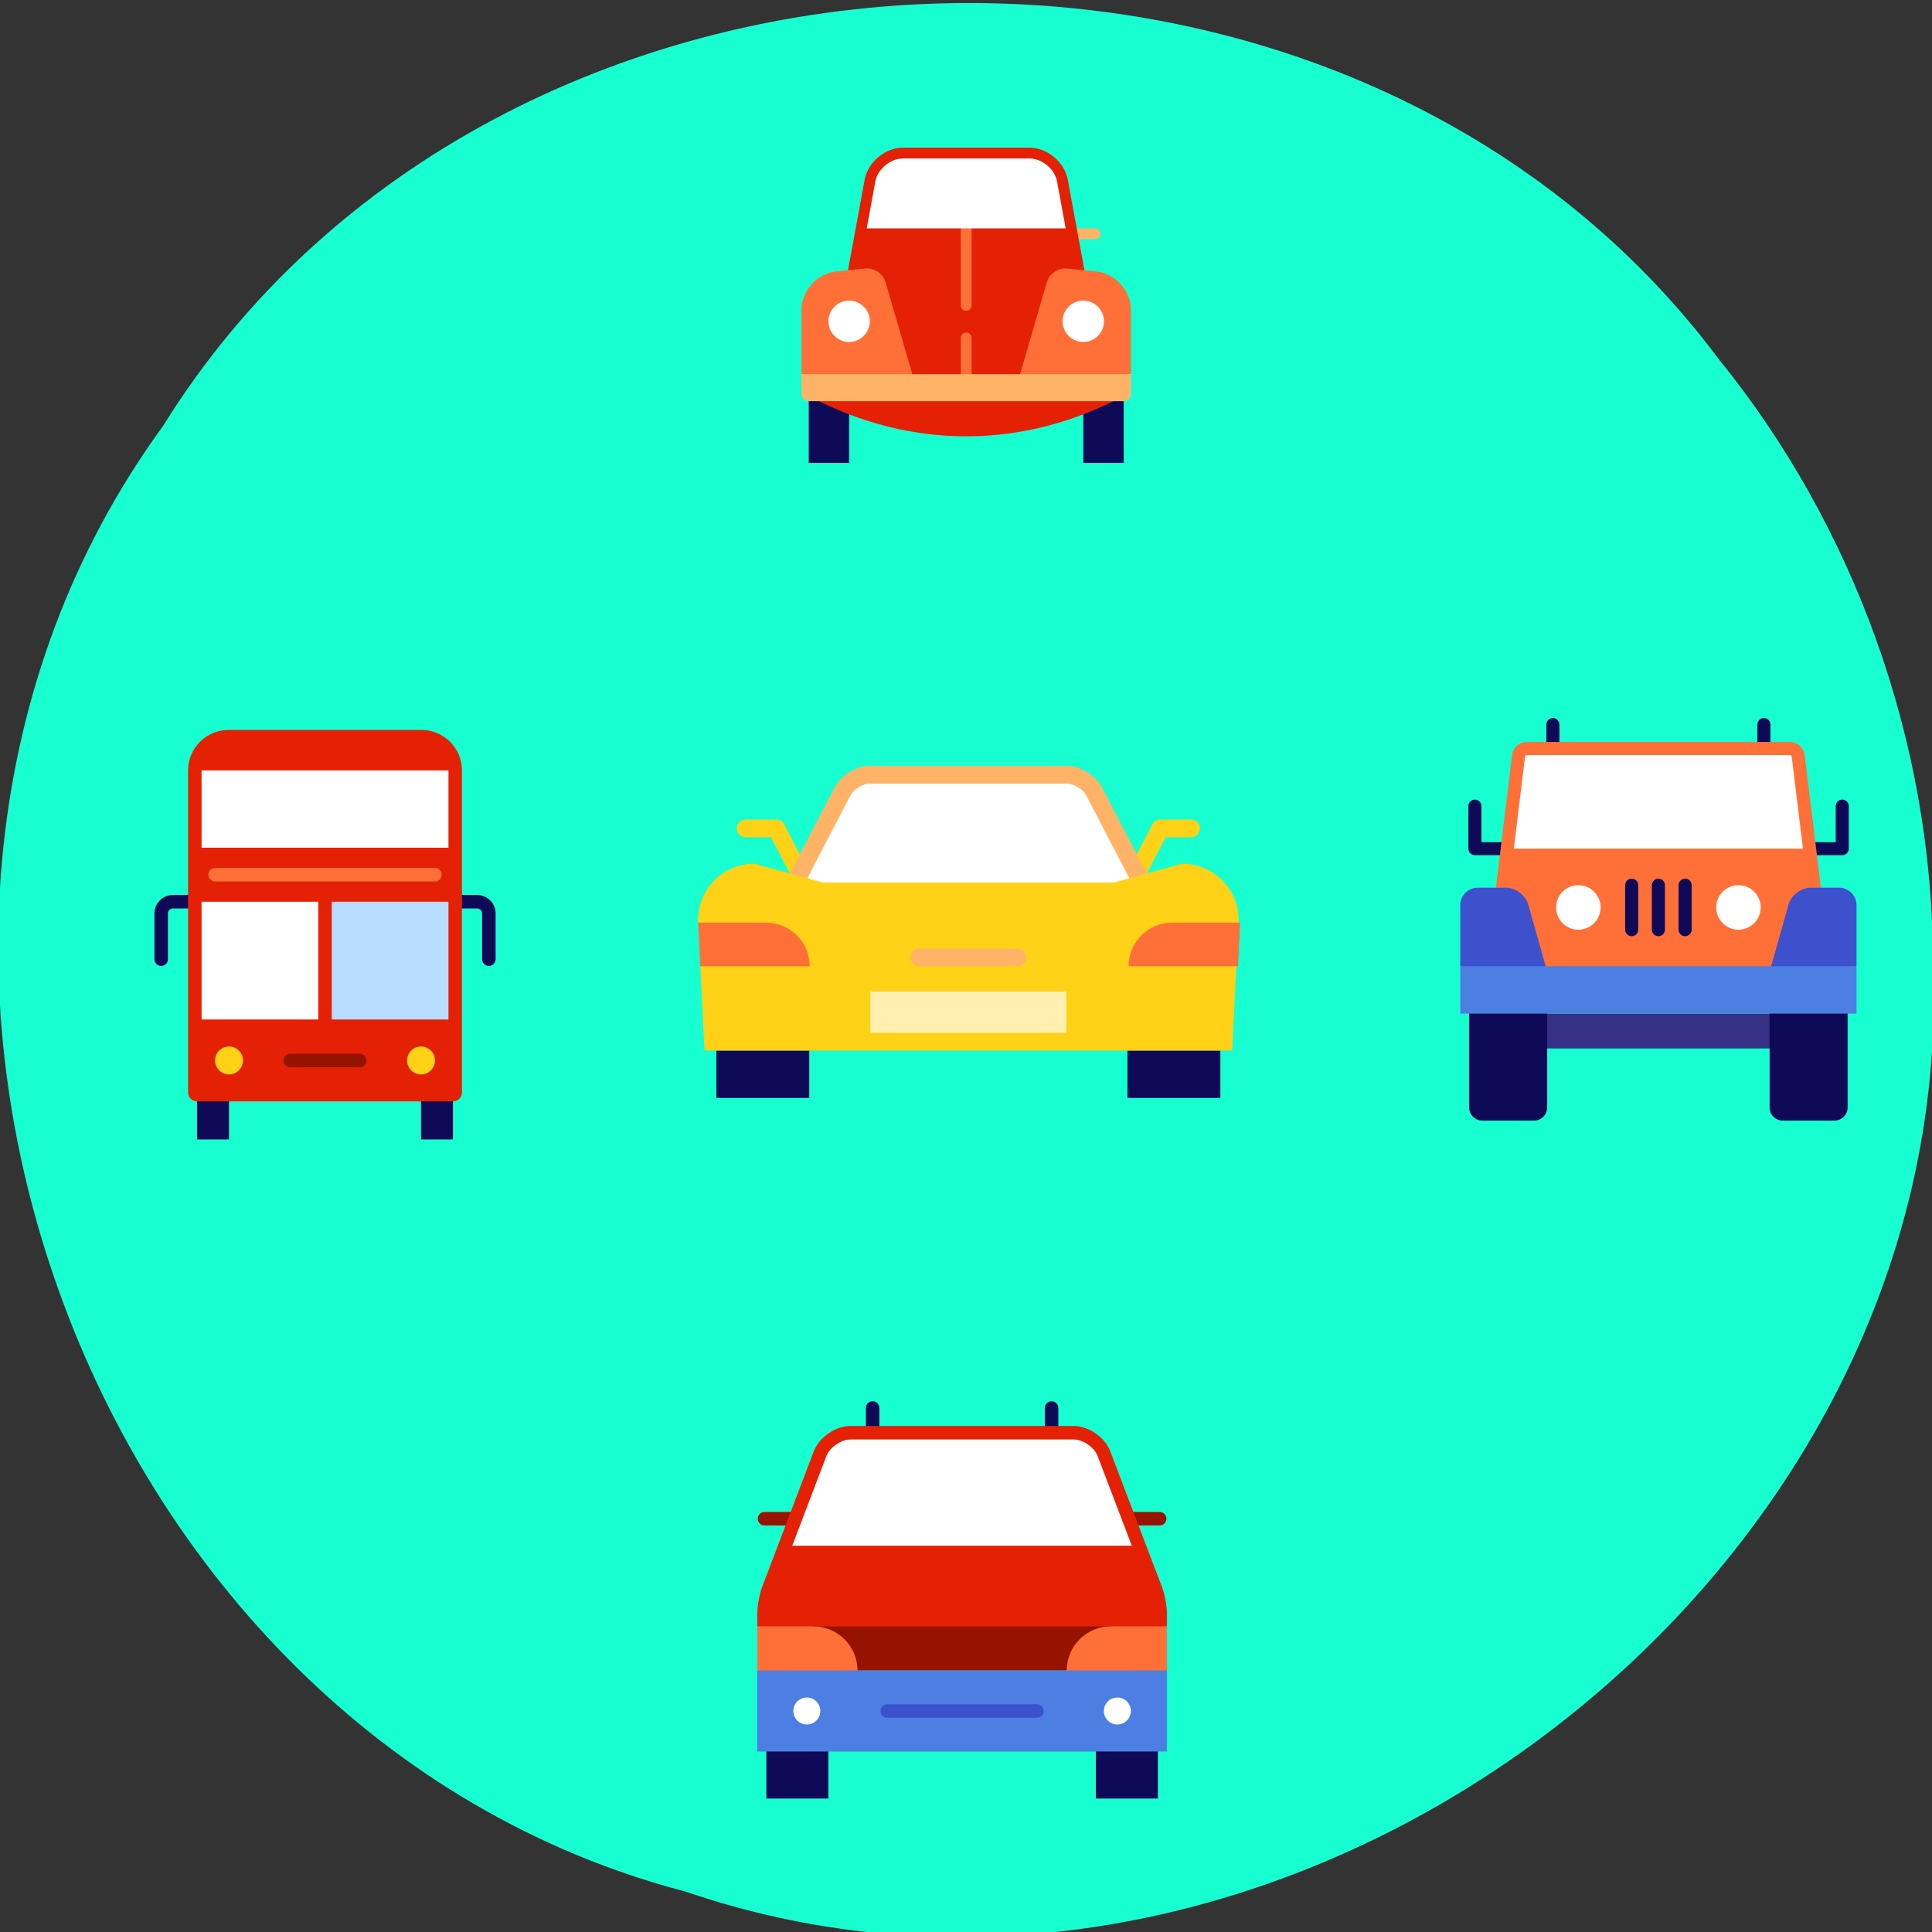 <?xml version="1.0" encoding="UTF-8" standalone="no"?>
<!-- Created with Inkscape (http://www.inkscape.org/) -->

<svg
   xmlns:dc="http://purl.org/dc/elements/1.1/"
   xmlns:cc="http://creativecommons.org/ns#"
   xmlns:rdf="http://www.w3.org/1999/02/22-rdf-syntax-ns#"
   xmlns:svg="http://www.w3.org/2000/svg"
   xmlns="http://www.w3.org/2000/svg"
   xmlns:sodipodi="http://sodipodi.sourceforge.net/DTD/sodipodi-0.dtd"
   xmlns:inkscape="http://www.inkscape.org/namespaces/inkscape"
   height="1000"
   width="1000"
   sodipodi:docname="bild18.svg"
   version="1.1"
   id="svg4946"
   inkscape:version="0.92.2 (5c3e80d, 2017-08-06)">
  <rect width="100%" height="100%" fill="#333333" stroke="none"/>
  <sodipodi:namedview
     id="base"
     pagecolor="#ffffff"
     bordercolor="#666666"
     borderopacity="1.0"
     inkscape:pageopacity="0.0"
     inkscape:pageshadow="2"
     inkscape:zoom="0.70710678"
     inkscape:cx="-234.9533"
     inkscape:cy="417.67712"
     inkscape:document-units="px"
     inkscape:current-layer="g7938"
     showgrid="false"
     showguides="true"
     inkscape:window-width="1920"
     inkscape:window-height="1017"
     inkscape:window-x="-8"
     inkscape:window-y="-8"
     inkscape:window-maximized="1"
     showborder="true"
     inkscape:showpageshadow="false"
     inkscape:guide-bbox="true">
    <sodipodi:guide
       position="0,1000"
       orientation="1,0"
       id="guide4948"
       inkscape:locked="false"
       inkscape:label=""
       inkscape:color="rgb(0,0,255)" />
    <sodipodi:guide
       position="1000,938"
       orientation="1,0"
       id="guide4950"
       inkscape:locked="false" />
    <sodipodi:guide
       position="1000,1000"
       orientation="0,1"
       id="guide7104"
       inkscape:locked="false"
       inkscape:label=""
       inkscape:color="rgb(0,0,255)" />
    <sodipodi:guide
       position="0,800"
       orientation="0,1"
       id="guide7108"
       inkscape:locked="false"
       inkscape:label=""
       inkscape:color="rgb(0,0,255)" />
    <sodipodi:guide
       position="0,800"
       orientation="1,0"
       id="guide7110"
       inkscape:locked="false"
       inkscape:label=""
       inkscape:color="rgb(0,0,255)" />
    <sodipodi:guide
       position="200,1000"
       orientation="1,0"
       id="guide7112"
       inkscape:locked="false"
       inkscape:label=""
       inkscape:color="rgb(0,0,255)" />
    <sodipodi:guide
       position="1000,200"
       orientation="0,1"
       id="guide7139"
       inkscape:locked="false"
       inkscape:label=""
       inkscape:color="rgb(0,0,255)" />
    <sodipodi:guide
       position="800,800"
       orientation="1,0"
       id="guide7141"
       inkscape:locked="false"
       inkscape:label=""
       inkscape:color="rgb(0,0,255)" />
    <sodipodi:guide
       position="800,200"
       orientation="0,1"
       id="guide7143"
       inkscape:locked="false" />
    <sodipodi:guide
       position="500,500"
       orientation="0,1"
       id="guide7747"
       inkscape:locked="false"
       inkscape:label=""
       inkscape:color="rgb(0,0,255)" />
    <sodipodi:guide
       position="500,500"
       orientation="1,0"
       id="guide7749"
       inkscape:locked="false"
       inkscape:label=""
       inkscape:color="rgb(0,0,255)" />
    <sodipodi:guide
       position="200,800"
       orientation="0,1"
       id="guide7908"
       inkscape:locked="false" />
  </sodipodi:namedview>
  <defs
     id="defs4" />
  <g
     inkscape:groupmode="layer"
     id="layer10"
     inkscape:label="Aufzählung">
    <g
       id="g7938"
       inkscape:groupmode="layer"
       inkscape:label="Kreis"
       style="display:inline">
      <path
         style="fill:#17ffd1;fill-opacity:1;stroke:#17ffd1;stroke-width:1;stroke-opacity:1"
         d="M 1000.008,496.815 C 1014.344,821.001 661.757,1083.688 355.252,978.678 41.527,896.824 -106.43,482.729 84.816,220.762 255.789,-54.901 695.054,-73.831 889.131,186.074 959.583,272.912 999.324,383.927 1000,495.733"
         id="path7936"
         inkscape:connector-curvature="0" />
    </g>
    <g
       inkscape:groupmode="layer"
       id="layer13"
       inkscape:label="Auto3">
      <g
         id="g8294"
         transform="matrix(0.548,0,0,0.548,361.332,342.078)">
        <g
           id="g8204">
          <path
             id="path8200"
             d="m 116.548,248.42 c 1.298,0 2.614,-0.304 3.845,-0.944 4.087,-2.128 5.676,-7.165 3.548,-11.252 L 81.33,154.36 c -1.437,-2.76 -4.289,-4.49 -7.4,-4.49 H 44.865 c -4.607,0 -8.342,3.735 -8.342,8.342 0,4.607 3.735,8.342 8.342,8.342 h 24.001 l 40.274,77.374 c 1.487,2.856 4.396,4.492 7.408,4.492 z"
             style="fill:#ffd117"
             inkscape:connector-curvature="0" />
          <path
             id="path8202"
             d="m 393.976,248.42 c -1.298,0 -2.614,-0.304 -3.845,-0.944 -4.087,-2.128 -5.676,-7.165 -3.548,-11.252 l 42.612,-81.864 c 1.437,-2.76 4.289,-4.49 7.4,-4.49 h 29.063 c 4.607,0 8.342,3.735 8.342,8.342 0,4.607 -3.735,8.342 -8.342,8.342 h -24.001 l -40.274,77.374 c -1.487,2.856 -4.396,4.492 -7.407,4.492 z"
             style="fill:#ffd117"
             inkscape:connector-curvature="0" />
        </g>
        <path
           id="path8206"
           d="M 381.207,118.924 C 375.557,108.071 360.925,99.191 348.689,99.191 H 161.836 c -12.236,0 -26.868,8.88 -32.518,19.733 l -42.612,81.863 23.384,55.616 h 290.343 l 23.384,-55.616 z"
           style="fill:#ffb367"
           inkscape:connector-curvature="0" />
        <path
           id="path8208"
           d="m 117.812,242.748 h 274.901 l 14.659,-37.42 -40.965,-78.699 c -2.773,-5.326 -11.714,-10.752 -17.718,-10.752 H 161.836 c -6.004,0 -14.946,5.426 -17.718,10.752 l -40.965,78.699 z"
           style="fill:#ffffff"
           inkscape:connector-curvature="0" />
        <g
           id="g8214">
          <rect
             id="rect8210"
             height="44.771"
             width="87.774"
             style="fill:#0e0a57"
             y="368.037"
             x="17.224" />
          <rect
             id="rect8212"
             height="44.771"
             width="87.774"
             style="fill:#0e0a57"
             y="368.037"
             x="405.521" />
        </g>
        <path
           id="path8216"
           d="m 457.139,191.58 -64.426,17.797 H 117.812 L 53.386,191.58 c -30.645,0 -54.626,25.016 -53.336,55.616 l 71.99,24.516 -69.932,16.685 3.993,79.643 h 498.323 l 3.993,-79.643 -69.932,-16.685 71.99,-24.516 c 1.29,-30.599 -22.692,-55.616 -53.336,-55.616 z"
           style="fill:#ffd117"
           inkscape:connector-curvature="0" />
        <g
           id="g8222">
          <path
             id="path8218"
             d="m 512,247.197 c 0,0.044 0,0.089 0,0.133 l -2.058,41.067 H 406.64 c 0,-22.747 18.442,-41.201 41.201,-41.201 H 512 Z"
             style="fill:#ff7039"
             inkscape:connector-curvature="0" />
          <path
             id="path8220"
             d="M 105.409,288.397 H 2.108 L 0.05,247.33 c 0,-0.044 0,-0.089 0,-0.133 h 64.159 c 22.758,0 41.2,18.453 41.2,41.2 z"
             style="fill:#ff7039"
             inkscape:connector-curvature="0" />
        </g>
        <rect
           id="rect8224"
           height="38.987"
           width="185.058"
           style="fill:#fff0b2"
           y="312.376"
           x="162.733" />
        <path
           id="path8226"
           d="m 301.526,288.397 h -92.53 c -4.607,0 -8.342,-3.735 -8.342,-8.342 0,-4.607 3.735,-8.342 8.342,-8.342 h 92.53 c 4.607,0 8.342,3.735 8.342,8.342 0.001,4.607 -3.734,8.342 -8.342,8.342 z"
           style="fill:#ffb367"
           inkscape:connector-curvature="0" />
        <g
           id="g8228" />
        <g
           id="g8230" />
        <g
           id="g8232" />
        <g
           id="g8234" />
        <g
           id="g8236" />
        <g
           id="g8238" />
        <g
           id="g8240" />
        <g
           id="g8242" />
        <g
           id="g8244" />
        <g
           id="g8246" />
        <g
           id="g8248" />
        <g
           id="g8250" />
        <g
           id="g8252" />
        <g
           id="g8254" />
        <g
           id="g8256" />
      </g>
      <g
         id="g8475"
         transform="matrix(0.414,0,0,0.414,391.997,722.11)">
        <g
           id="g8367">
          <path
             id="path8363"
             d="m 144.143,7.621 c -4.661,0 -8.44,3.779 -8.44,8.44 v 33.758 h 16.879 V 16.06 c 0.001,-4.66 -3.778,-8.439 -8.439,-8.439 z"
             style="fill:#0e0a57"
             inkscape:connector-curvature="0" />
          <path
             id="path8365"
             d="m 367.857,7.621 c -4.662,0 -8.44,3.779 -8.44,8.44 v 33.758 h 16.879 V 16.06 c 0,-4.66 -3.777,-8.439 -8.439,-8.439 z"
             style="fill:#0e0a57"
             inkscape:connector-curvature="0" />
        </g>
        <g
           id="g8373">
          <path
             id="path8369"
             d="m 502.998,146.099 h -52.135 v 16.879 h 52.135 c 4.662,0 8.44,-3.779 8.44,-8.44 0,-4.661 -3.778,-8.439 -8.44,-8.439 z"
             style="fill:#961300"
             inkscape:connector-curvature="0" />
          <path
             id="path8371"
             d="m 9.002,146.099 c -4.661,0 -8.44,3.779 -8.44,8.44 0,4.661 3.779,8.44 8.44,8.44 H 61.137 V 146.1 H 9.002 Z"
             style="fill:#961300"
             inkscape:connector-curvature="0" />
        </g>
        <path
           id="path8375"
           d="M 505.946,240.058 486.22,188.295 441.209,70.141 C 434.649,52.778 414.09,38.566 395.523,38.566 H 116.477 c -18.567,0 -39.205,14.178 -45.855,31.519 L 25.645,188.295 5.964,240.024 C 2.678,248.711 0,263.407 0,272.691 v 16.429 l 256,33.758 256,-33.758 v -16.429 c 0,-9.284 -2.723,-23.969 -6.054,-32.633 z"
           style="fill:#e42105"
           inkscape:connector-curvature="0" />
        <path
           id="path8377"
           d="M 468.158,188.295 425.42,76.107 C 421.333,65.293 407.084,55.445 395.524,55.445 H 116.477 c -11.599,0 -25.943,9.859 -30.079,20.642 L 43.653,188.295 Z"
           style="fill:#ffffff"
           inkscape:connector-curvature="0" />
        <g
           id="g8383">
          <rect
             id="rect8379"
             height="81.301"
             width="77.543"
             style="fill:#0e0a57"
             y="423.078"
             x="11.253" />
          <rect
             id="rect8381"
             height="81.301"
             width="77.543"
             style="fill:#0e0a57"
             y="423.078"
             x="423.205" />
        </g>
        <polygon
           id="polygon8385"
           points="125.209,344.303 70.026,289.12 441.974,289.12 386.791,344.303 "
           style="fill:#961300" />
        <g
           id="g8391">
          <path
             id="path8387"
             d="M 125.209,344.303 62.604,366.808 0,344.303 V 289.12 h 70.026 c 30.472,0 55.183,24.711 55.183,55.183 z"
             style="fill:#ff7039"
             inkscape:connector-curvature="0" />
          <path
             id="path8389"
             d="m 512,289.12 v 55.183 l -62.605,22.505 -62.605,-22.505 c 0,-30.472 24.711,-55.183 55.183,-55.183 z"
             style="fill:#ff7039"
             inkscape:connector-curvature="0" />
        </g>
        <rect
           id="rect8393"
           height="101.275"
           width="512"
           style="fill:#4c7fe1"
           y="344.309"
           x="0" />
        <g
           id="g8399">
          <path
             id="path8395"
             d="m 61.89,378.061 c 9.317,0 16.879,7.562 16.879,16.879 0,9.317 -7.562,16.879 -16.879,16.879 -9.317,0 -16.879,-7.562 -16.879,-16.879 0,-9.317 7.562,-16.879 16.879,-16.879 z"
             style="fill:#ffffff"
             inkscape:connector-curvature="0" />
          <path
             id="path8397"
             d="m 450.11,378.061 c 9.317,0 16.879,7.562 16.879,16.879 0,9.317 -7.562,16.879 -16.879,16.879 -9.317,0 -16.879,-7.562 -16.879,-16.879 0,-9.317 7.562,-16.879 16.879,-16.879 z"
             style="fill:#ffffff"
             inkscape:connector-curvature="0" />
        </g>
        <path
           id="path8401"
           d="M 349.612,403.38 H 162.388 c -4.661,0 -8.44,-3.779 -8.44,-8.44 0,-4.661 3.779,-8.44 8.44,-8.44 h 187.223 c 4.662,0 8.44,3.779 8.44,8.44 0,4.661 -3.777,8.44 -8.439,8.44 z"
           style="fill:#3d51cc"
           inkscape:connector-curvature="0" />
        <g
           id="g8403" />
        <g
           id="g8405" />
        <g
           id="g8407" />
        <g
           id="g8409" />
        <g
           id="g8411" />
        <g
           id="g8413" />
        <g
           id="g8415" />
        <g
           id="g8417" />
        <g
           id="g8419" />
        <g
           id="g8421" />
        <g
           id="g8423" />
        <g
           id="g8425" />
        <g
           id="g8427" />
        <g
           id="g8429" />
        <g
           id="g8431" />
      </g>
      <g
         id="g8596"
         transform="matrix(0.407,0,0,0.407,754.193,371.632)">
        <g
           id="g8486">
          <path
             id="path8478"
             d="m 30.945,157.865 v -45.808 c 0,-4.588 -3.719,-8.307 -8.307,-8.307 -4.588,0 -8.307,3.719 -8.307,8.307 v 54.115 c 0,4.588 3.719,8.307 8.307,8.307 h 43.83 V 157.866 H 30.945 Z"
             style="fill:#0e0a57"
             inkscape:connector-curvature="0" />
          <path
             id="path8480"
             d="m 489.817,103.75 c -4.588,0 -8.307,3.719 -8.307,8.307 v 45.808 h -35.996 v 16.613 h 44.303 c 4.588,0 8.307,-3.719 8.307,-8.307 v -54.115 c 0,-4.587 -3.719,-8.306 -8.307,-8.306 z"
             style="fill:#0e0a57"
             inkscape:connector-curvature="0" />
          <path
             id="path8482"
             d="m 121.816,0 c -4.588,0 -8.307,3.719 -8.307,8.307 v 33.227 h 16.613 V 8.307 C 130.123,3.719 126.404,0 121.816,0 Z"
             style="fill:#0e0a57"
             inkscape:connector-curvature="0" />
          <path
             id="path8484"
             d="m 390.165,0 c -4.588,0 -8.307,3.719 -8.307,8.307 v 33.227 h 16.613 V 8.307 C 398.472,3.719 394.754,0 390.165,0 Z"
             style="fill:#0e0a57"
             inkscape:connector-curvature="0" />
        </g>
        <path
           id="path8488"
           d="M 442.027,46.944 C 440.908,37.873 432.535,30.452 423.398,30.452 H 88.591 c -9.137,0 -17.522,7.421 -18.629,16.492 l -20.634,168.86 63.308,121.998 H 399.352 L 462.66,215.804 Z"
           style="fill:#ff7039"
           inkscape:connector-curvature="0" />
        <path
           id="path8490"
           d="M 439.859,166.174 425.537,48.978 c -0.092,-0.75 -1.393,-1.912 -2.141,-1.912 H 88.591 c -0.749,0 -2.048,1.15 -2.139,1.893 L 72.13,166.174 Z"
           style="fill:#ffffff"
           inkscape:connector-curvature="0" />
        <rect
           id="rect8492"
           height="44.303"
           width="304.99"
           style="fill:#353185"
           y="375.952"
           x="103.501" />
        <g
           id="g8498">
          <path
             id="path8494"
             d="m 15.348,364.871 v 130.516 c 0,9.137 7.476,16.613 16.613,16.613 h 66 c 9.137,0 16.613,-7.476 16.613,-16.613 V 364.871 Z"
             style="fill:#0e0a57"
             inkscape:connector-curvature="0" />
          <path
             id="path8496"
             d="m 397.414,364.871 v 130.516 c 0,9.137 7.476,16.613 16.613,16.613 h 65.989 c 9.137,0 16.613,-7.476 16.613,-16.613 V 364.871 Z"
             style="fill:#0e0a57"
             inkscape:connector-curvature="0" />
        </g>
        <g
           id="g8504">
          <circle
             id="circle8500"
             r="28.312"
             cy="240.907"
             cx="154.195"
             style="fill:#ffffff" />
          <circle
             id="circle8502"
             r="28.312"
             cy="240.907"
             cx="357.788"
             style="fill:#ffffff" />
        </g>
        <g
           id="g8512">
          <path
             id="path8506"
             d="m 222.018,277.528 c -4.588,0 -8.307,-3.719 -8.307,-8.307 v -56.623 c 0,-4.588 3.719,-8.307 8.307,-8.307 4.588,0 8.307,3.719 8.307,8.307 v 56.623 c -10e-4,4.588 -3.72,8.307 -8.307,8.307 z"
             style="fill:#0e0a57"
             inkscape:connector-curvature="0" />
          <path
             id="path8508"
             d="m 255.991,277.528 c -4.588,0 -8.307,-3.719 -8.307,-8.307 v -56.623 c 0,-4.588 3.719,-8.307 8.307,-8.307 4.588,0 8.307,3.719 8.307,8.307 v 56.623 c 0,4.588 -3.719,8.307 -8.307,8.307 z"
             style="fill:#0e0a57"
             inkscape:connector-curvature="0" />
          <path
             id="path8510"
             d="m 289.965,277.528 c -4.588,0 -8.307,-3.719 -8.307,-8.307 v -56.623 c 0,-4.588 3.719,-8.307 8.307,-8.307 4.588,0 8.307,3.719 8.307,8.307 v 56.623 c -10e-4,4.588 -3.72,8.307 -8.307,8.307 z"
             style="fill:#0e0a57"
             inkscape:connector-curvature="0" />
        </g>
        <g
           id="g8518">
          <path
             id="path8514"
             d="M 112.637,315.651 58.333,337.802 4.029,315.651 v -77.696 c 0,-12.183 9.968,-22.151 22.151,-22.151 h 23.148 12.959 c 12.183,0 24.854,9.592 28.165,21.321 z"
             style="fill:#3d51cc"
             inkscape:connector-curvature="0" />
          <path
             id="path8516"
             d="m 507.949,237.955 0.011,77.696 -54.304,22.151 -54.304,-22.151 22.173,-78.526 c 3.312,-11.729 15.993,-21.321 28.176,-21.321 h 12.959 23.137 c 12.184,0 22.152,9.968 22.152,22.151 z"
             style="fill:#3d51cc"
             inkscape:connector-curvature="0" />
        </g>
        <polygon
           id="polygon8520"
           points="4.029,375.947 507.971,375.947 507.96,315.651 4.029,315.651 "
           style="fill:#4c7fe1" />
        <g
           id="g8522" />
        <g
           id="g8524" />
        <g
           id="g8526" />
        <g
           id="g8528" />
        <g
           id="g8530" />
        <g
           id="g8532" />
        <g
           id="g8534" />
        <g
           id="g8536" />
        <g
           id="g8538" />
        <g
           id="g8540" />
        <g
           id="g8542" />
        <g
           id="g8544" />
        <g
           id="g8546" />
        <g
           id="g8548" />
        <g
           id="g8550" />
      </g>
    </g>
    <g
       inkscape:groupmode="layer"
       id="layer15"
       inkscape:label="Auto5" />
    <g
       inkscape:groupmode="layer"
       id="layer14"
       inkscape:label="Auto4" />
    <g
       inkscape:groupmode="layer"
       id="layer12"
       inkscape:label="Auto2">
      <g
         style="display:inline"
         id="g8168"
         transform="matrix(0.414,0,0,0.414,62.245,377.806)">
        <g
           id="g8083">
          <path
             id="path8077"
             d="m 460.836,295.11 c -4.661,0 -8.44,-3.779 -8.44,-8.44 v -57.255 c 0,-3.413 -2.776,-6.189 -6.189,-6.189 H 65.793 c -3.413,0 -6.189,2.776 -6.189,6.189 v 57.255 c 0,4.661 -3.779,8.44 -8.44,8.44 -4.661,0 -8.44,-3.779 -8.44,-8.44 v -57.255 c 0,-12.72 10.348,-23.068 23.068,-23.068 h 380.415 c 12.72,0 23.068,10.348 23.068,23.068 v 57.255 c 0.001,4.661 -3.778,8.44 -8.439,8.44 z"
             style="fill:#0e0a57"
             inkscape:connector-curvature="0" />
          <rect
             id="rect8079"
             height="58.796"
             width="39.947"
             style="fill:#0e0a57"
             y="453.204"
             x="376.022" />
          <rect
             id="rect8081"
             height="58.796"
             width="39.947"
             style="fill:#0e0a57"
             y="453.204"
             x="96.031" />
        </g>
        <path
           id="path8085"
           d="M 376.588,0 H 135.412 C 107.561,0 84.775,22.787 84.775,50.637 v 402.567 c 0,6.189 5.064,11.253 11.253,11.253 h 319.945 c 6.189,0 11.253,-5.064 11.253,-11.253 V 50.637 C 427.225,22.787 404.438,0 376.588,0 Z"
           style="fill:#e42105"
           inkscape:connector-curvature="0" />
        <rect
           id="rect8087"
           height="96.627"
           width="308.697"
           style="fill:#ffffff"
           y="50.637"
           x="101.657" />
        <path
           id="path8089"
           d="M 299.469,421.697 H 212.53 c -4.661,0 -8.44,-3.779 -8.44,-8.44 0,-4.661 3.779,-8.44 8.44,-8.44 h 86.94 c 4.661,0 8.44,3.779 8.44,8.44 0,4.661 -3.78,8.44 -8.441,8.44 z"
           style="fill:#961300"
           inkscape:connector-curvature="0" />
        <rect
           id="rect8091"
           height="147.265"
           width="145.903"
           style="fill:#ffffff"
           y="214.781"
           x="101.657" />
        <rect
           id="rect8093"
           height="147.265"
           width="145.903"
           style="fill:#b8ddff"
           y="214.781"
           x="264.44" />
        <g
           id="g8099">
          <circle
             id="circle8095"
             r="17.442"
             cy="413.257"
             cx="135.978"
             style="fill:#ffd117" />
          <circle
             id="circle8097"
             r="17.442"
             cy="413.257"
             cx="376.022"
             style="fill:#ffd117" />
        </g>
        <path
           id="path8101"
           d="M 393.467,189.468 H 118.533 c -4.661,0 -8.44,-3.779 -8.44,-8.44 0,-4.661 3.779,-8.44 8.44,-8.44 h 274.934 c 4.661,0 8.44,3.779 8.44,8.44 0,4.661 -3.779,8.44 -8.44,8.44 z"
           style="fill:#ff7039"
           inkscape:connector-curvature="0" />
        <g
           id="g8103" />
        <g
           id="g8105" />
        <g
           id="g8107" />
        <g
           id="g8109" />
        <g
           id="g8111" />
        <g
           id="g8113" />
        <g
           id="g8115" />
        <g
           id="g8117" />
        <g
           id="g8119" />
        <g
           id="g8121" />
        <g
           id="g8123" />
        <g
           id="g8125" />
        <g
           id="g8127" />
        <g
           id="g8129" />
        <g
           id="g8131" />
      </g>
    </g>
    <g
       inkscape:groupmode="layer"
       id="layer11"
       inkscape:label="Auto1">
      <g
         style="display:inline"
         id="g8042"
         transform="matrix(0.333,0,0,0.333,414.861,72.763)">
        <g
           id="g7946">
          <rect
             id="rect7942"
             height="118.491"
             width="62.757"
             style="fill:#0e0a57"
             y="382.591"
             x="11.253" />
          <rect
             id="rect7944"
             height="118.491"
             width="62.757"
             style="fill:#0e0a57"
             y="382.591"
             x="437.991" />
        </g>
        <path
           id="path7948"
           d="m 456.243,136.476 h -50.95 v 16.879 h 50.95 c 4.662,0 8.44,-3.779 8.44,-8.44 0,-4.661 -3.778,-8.439 -8.44,-8.439 z"
           style="fill:#ffb367"
           inkscape:connector-curvature="0" />
        <path
           id="path7950"
           d="M 427.796,136.476 413.854,60.711 C 408.813,33.322 381.896,10.918 354.046,10.918 h -196.09 c -27.851,0 -54.767,22.404 -59.808,49.793 L 72.22,201.562 172.28,374.314 H 339.72 L 439.78,201.562 Z"
           style="fill:#e42105"
           inkscape:connector-curvature="0" />
        <path
           id="path7952"
           d="M 397.254,63.768 C 393.666,44.27 373.878,27.797 354.046,27.797 h -196.09 c -19.833,0 -39.619,16.473 -43.208,35.969 l -13.383,72.71 H 247.56 l 8.441,11.253 8.44,-11.253 h 146.198 z"
           style="fill:#ffffff"
           inkscape:connector-curvature="0" />
        <path
           id="path7954"
           d="M 27.187,405.09 256,382.585 484.813,405.09 c -15.394,7.562 -31.001,14.392 -46.823,20.446 -58.199,22.28 -119.178,34.13 -181.991,34.13 -62.813,0 -123.791,-11.849 -181.991,-34.13 C 58.188,419.483 42.58,412.652 27.187,405.09 Z"
           style="fill:#e42105"
           inkscape:connector-curvature="0" />
        <g
           id="g7964">
          <path
             id="path7956"
             d="m 256,298.364 c -4.661,0 -8.44,3.779 -8.44,8.44 v 67.517 h 16.879 v -67.517 c 10e-4,-4.662 -3.777,-8.44 -8.439,-8.44 z"
             style="fill:#ff7039"
             inkscape:connector-curvature="0" />
          <path
             id="path7958"
             d="M 130.543,219.814 172.279,363.061 86.139,374.314 0,363.061 v -99.823 c 0,-30.022 24.452,-56.984 54.34,-59.921 l 17.881,-1.755 27.389,-2.678 c 13.278,-1.305 27.197,8.113 30.933,20.93 z"
             style="fill:#ff7039"
             inkscape:connector-curvature="0" />
          <path
             id="path7960"
             d="m 512,263.238 v 99.823 l -86.14,11.253 -86.14,-11.253 41.736,-143.247 c 3.736,-12.817 17.656,-22.235 30.934,-20.93 l 27.389,2.678 17.881,1.755 c 29.888,2.937 54.34,29.899 54.34,59.921 z"
             style="fill:#ff7039"
             inkscape:connector-curvature="0" />
          <path
             id="path7962"
             d="m 247.56,136.476 v 119.69 c 0,4.661 3.779,8.44 8.44,8.44 4.662,0 8.44,-3.779 8.44,-8.44 v -119.69 z"
             style="fill:#ff7039"
             inkscape:connector-curvature="0" />
        </g>
        <g
           id="g7970">
          <circle
             id="circle7966"
             r="32.151"
             cy="280.911"
             cx="74.009"
             style="fill:#ffffff" />
          <circle
             id="circle7968"
             r="32.151"
             cy="280.911"
             cx="437.991"
             style="fill:#ffffff" />
        </g>
        <path
           id="path7972"
           d="m 0,363.061 v 30.776 c 0,6.189 5.064,11.253 11.253,11.253 h 489.495 c 6.189,0 11.253,-5.064 11.253,-11.253 v -30.776 z"
           style="fill:#ffb367"
           inkscape:connector-curvature="0" />
        <g
           id="g7974" />
        <g
           id="g7976" />
        <g
           id="g7978" />
        <g
           id="g7980" />
        <g
           id="g7982" />
        <g
           id="g7984" />
        <g
           id="g7986" />
        <g
           id="g7988" />
        <g
           id="g7990" />
        <g
           id="g7992" />
        <g
           id="g7994" />
        <g
           id="g7996" />
        <g
           id="g7998" />
        <g
           id="g8000" />
        <g
           id="g8002" />
      </g>
    </g>
  </g>
</svg>
